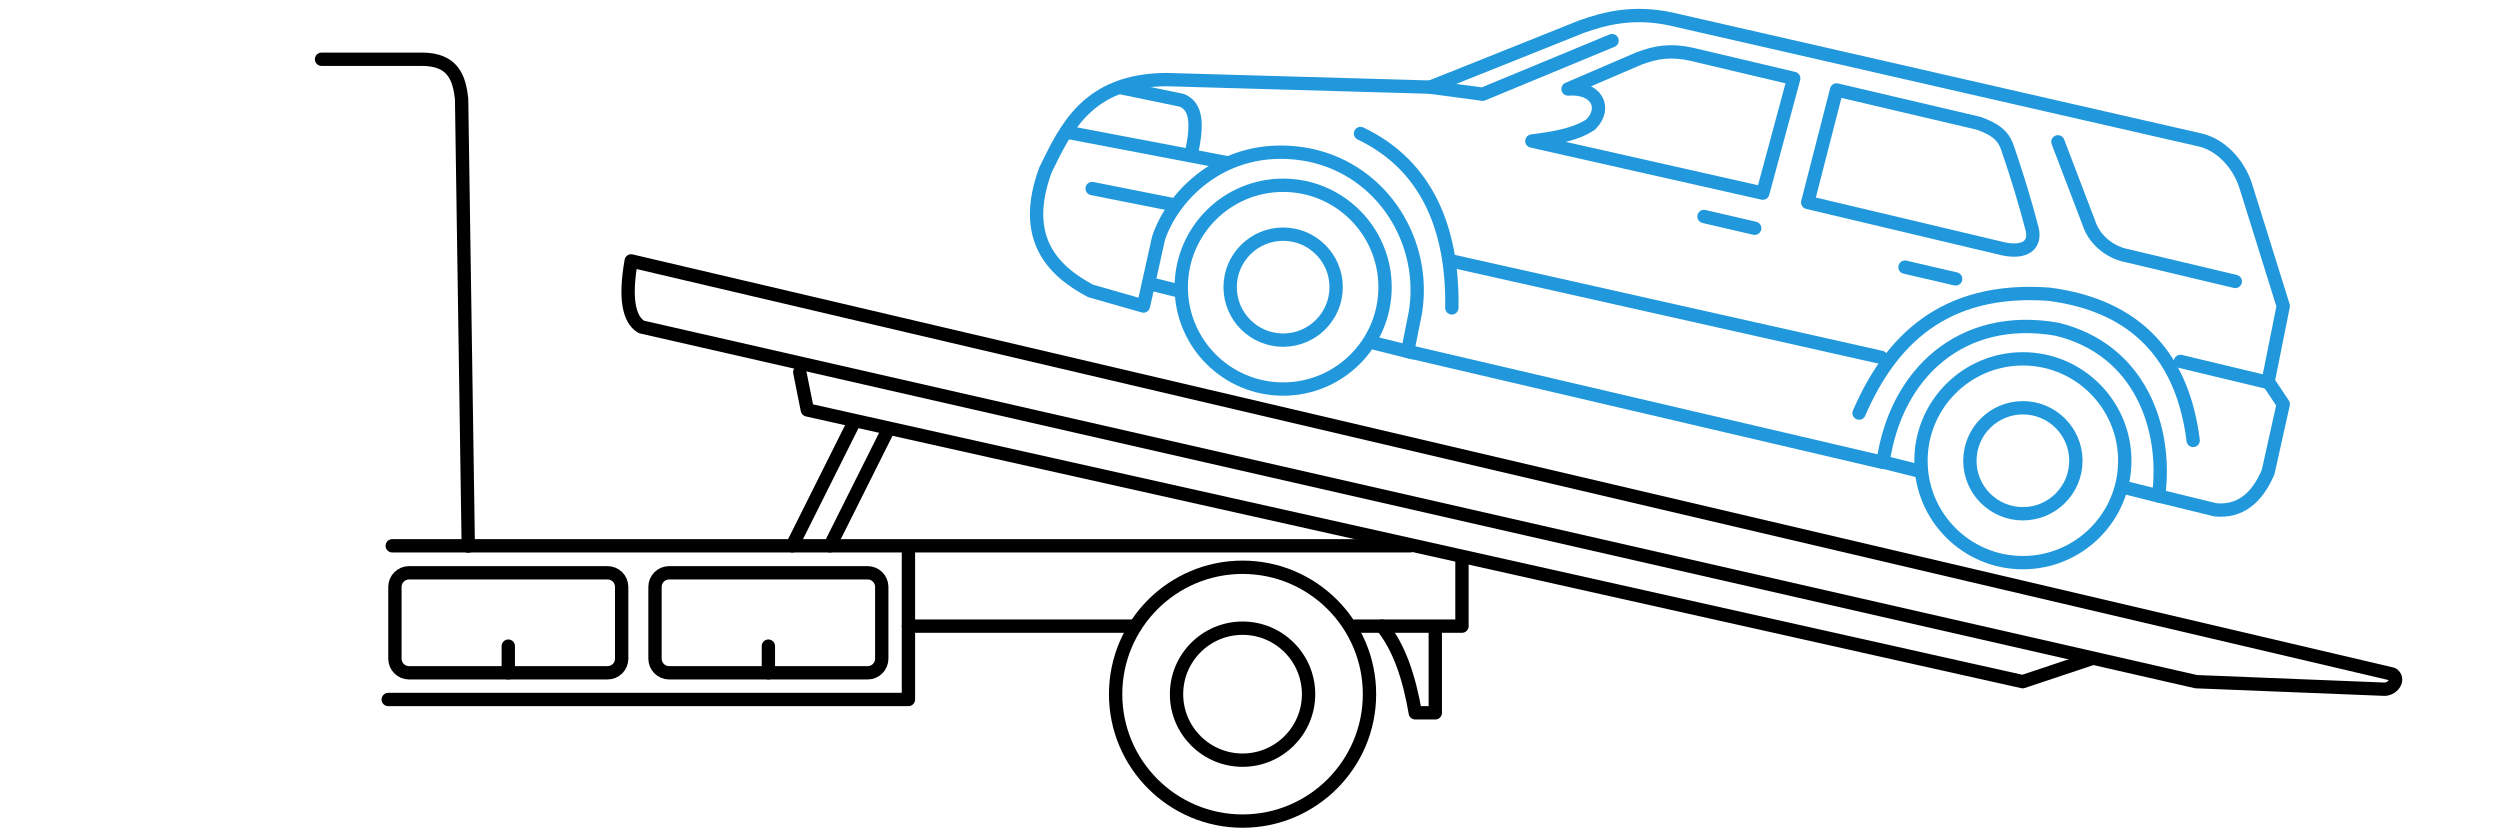<svg width="300" height="100" viewBox="0 0 300 100" fill="none" xmlns="http://www.w3.org/2000/svg">
<mask id="mask0_230_13638" style="mask-type:alpha" maskUnits="userSpaceOnUse" x="0" y="0" width="300" height="100">
<rect width="300" height="100" fill="#D9D9D9"/>
</mask>
<g mask="url(#mask0_230_13638)">
<path fill-rule="evenodd" clip-rule="evenodd" d="M76.958 39.23L263.542 81.801L286.185 82.707C287.242 82.636 287.946 81.442 287.092 80.895L75.741 31.311C74.962 35.765 75.443 38.302 76.958 39.23Z" stroke="black" stroke-width="1.6" stroke-miterlimit="79.84" stroke-linecap="round" stroke-linejoin="round"/>
<path d="M95.973 44.663L96.88 49.191L242.714 81.799L250.866 79.082" stroke="black" stroke-width="1.6" stroke-miterlimit="79.84" stroke-linecap="round" stroke-linejoin="round"/>
<path d="M47.07 65.495H169.236" stroke="black" stroke-width="1.6" stroke-miterlimit="79.84" stroke-linecap="round" stroke-linejoin="round"/>
<path d="M102.311 51.003L95.066 65.495" stroke="black" stroke-width="1.6" stroke-miterlimit="79.84" stroke-linecap="round" stroke-linejoin="round"/>
<path d="M106.398 51.909L99.601 65.495" stroke="black" stroke-width="1.6" stroke-miterlimit="79.84" stroke-linecap="round" stroke-linejoin="round"/>
<path fill-rule="evenodd" clip-rule="evenodd" d="M149.112 68.073C157.51 68.073 164.339 74.896 164.339 83.302C164.339 91.709 157.51 98.531 149.112 98.531C140.704 98.531 133.875 91.709 133.875 83.302C133.875 74.896 140.704 68.073 149.112 68.073Z" stroke="black" stroke-width="1.6" stroke-miterlimit="79.84" stroke-linecap="round" stroke-linejoin="round"/>
<path fill-rule="evenodd" clip-rule="evenodd" d="M149.112 75.382C153.476 75.382 157.029 78.929 157.029 83.301C157.029 87.672 153.476 91.219 149.112 91.219C144.737 91.219 141.184 87.672 141.184 83.301C141.184 78.929 144.737 75.382 149.112 75.382Z" stroke="black" stroke-width="1.6" stroke-miterlimit="79.84" stroke-linecap="round" stroke-linejoin="round"/>
<path d="M162.631 75.136H175.436V67.133" stroke="black" stroke-width="1.6" stroke-miterlimit="79.84" stroke-linecap="round" stroke-linejoin="round"/>
<path d="M172.235 75.935V85.539H169.834C169.119 81.363 167.935 77.722 165.833 75.135" stroke="black" stroke-width="1.6" stroke-miterlimit="79.84" stroke-linecap="round" stroke-linejoin="round"/>
<path d="M136.222 75.136H109.012" stroke="black" stroke-width="1.6" stroke-miterlimit="79.84" stroke-linecap="round" stroke-linejoin="round"/>
<path d="M109.012 66.331V83.938H46.589" stroke="black" stroke-width="1.6" stroke-miterlimit="79.84" stroke-linecap="round" stroke-linejoin="round"/>
<path d="M56.193 65.531L55.393 11.912C55.126 9.302 54.337 7.096 50.591 7.11H38.587" stroke="black" stroke-width="1.6" stroke-miterlimit="79.84" stroke-linecap="round" stroke-linejoin="round"/>
<path fill-rule="evenodd" clip-rule="evenodd" d="M78.601 70.431V79.041C78.601 79.977 79.359 80.737 80.298 80.737H104.114C105.053 80.737 105.811 79.977 105.811 79.041V70.431C105.811 69.495 105.053 68.734 104.114 68.734H80.298C79.359 68.734 78.601 69.495 78.601 70.431Z" stroke="black" stroke-width="1.6" stroke-miterlimit="79.84" stroke-linecap="round" stroke-linejoin="round"/>
<path fill-rule="evenodd" clip-rule="evenodd" d="M47.39 70.431V79.041C47.39 79.977 48.148 80.737 49.087 80.737H72.903C73.842 80.737 74.6 79.977 74.6 79.041V70.431C74.6 69.495 73.842 68.734 72.903 68.734H49.087C48.148 68.734 47.39 69.495 47.39 70.431Z" stroke="black" stroke-width="1.6" stroke-miterlimit="79.84" stroke-linecap="round" stroke-linejoin="round"/>
<path d="M92.206 80.737V77.536" stroke="black" stroke-width="1.6" stroke-miterlimit="79.84" stroke-linecap="round" stroke-linejoin="round"/>
<path d="M60.995 80.737V77.536" stroke="black" stroke-width="1.6" stroke-miterlimit="79.84" stroke-linecap="round" stroke-linejoin="round"/>
<path fill-rule="evenodd" clip-rule="evenodd" d="M153.978 22.232C160.722 22.232 166.206 27.709 166.206 34.459C166.206 41.209 160.722 46.686 153.978 46.686C147.223 46.686 141.75 41.209 141.75 34.459C141.75 27.709 147.223 22.232 153.978 22.232Z" stroke="#2198DC" stroke-width="1.6" stroke-miterlimit="79.84" stroke-linecap="round" stroke-linejoin="round"/>
<path fill-rule="evenodd" clip-rule="evenodd" d="M153.978 28.1C157.488 28.1 160.337 30.948 160.337 34.458C160.337 37.968 157.488 40.816 153.978 40.816C150.467 40.816 147.618 37.968 147.618 34.458C147.618 30.948 150.467 28.1 153.978 28.1Z" stroke="#2198DC" stroke-width="1.6" stroke-miterlimit="79.84" stroke-linecap="round" stroke-linejoin="round"/>
<path fill-rule="evenodd" clip-rule="evenodd" d="M242.745 43.062C249.489 43.062 254.974 48.541 254.974 55.29C254.974 62.039 249.489 67.517 242.745 67.517C235.991 67.517 230.517 62.039 230.517 55.29C230.517 48.541 235.991 43.062 242.745 43.062Z" stroke="#2198DC" stroke-width="1.6" stroke-miterlimit="79.84" stroke-linecap="round" stroke-linejoin="round"/>
<path fill-rule="evenodd" clip-rule="evenodd" d="M242.746 48.932C246.256 48.932 249.106 51.782 249.106 55.291C249.106 58.801 246.256 61.65 242.746 61.65C239.235 61.65 236.386 58.801 236.386 55.291C236.386 51.782 239.235 48.932 242.746 48.932Z" stroke="#2198DC" stroke-width="1.6" stroke-miterlimit="79.84" stroke-linecap="round" stroke-linejoin="round"/>
<path fill-rule="evenodd" clip-rule="evenodd" d="M168.916 42.157L225.961 55.493C227.455 44.847 235.362 37.49 246.843 39.508C256.82 41.928 260.117 51.402 259.029 59.51L265.836 61.178C268.76 61.462 270.82 59.831 272.175 56.649L273.989 48.498L272.175 45.78L273.989 36.723L269.464 22.231C268.557 19.513 266.413 17.347 264.023 16.796L200.618 2.304C196.073 1.306 192.648 2.177 189.756 3.209L171.637 10.455L139.935 9.549C130.47 9.634 127.888 15.434 125.445 20.419C122.521 28.424 126.128 32.401 130.876 34.911L137.214 36.723L139.028 28.57C140.842 23.137 147.372 16.69 157.147 18.607C166.078 20.479 171.274 29.233 169.823 37.629L168.916 42.157Z" stroke="#2198DC" stroke-width="1.6" stroke-miterlimit="79.84" stroke-linecap="round" stroke-linejoin="round"/>
<path d="M272.089 45.87L261.654 43.371" stroke="#2198DC" stroke-width="1.6" stroke-miterlimit="79.84" stroke-linecap="round" stroke-linejoin="round"/>
<path d="M174.06 31.287L225.737 42.883" stroke="#2198DC" stroke-width="1.6" stroke-miterlimit="79.84" stroke-linecap="round" stroke-linejoin="round"/>
<path d="M223.091 49.567C226.815 40.973 233.174 34.397 245.851 35.303C256.628 36.679 261.963 43.106 263.18 52.852" stroke="#2198DC" stroke-width="1.6" stroke-miterlimit="79.84" stroke-linecap="round" stroke-linejoin="round"/>
<path d="M163.261 16.021C171.2 19.797 174.38 27.447 174.22 36.945" stroke="#2198DC" stroke-width="1.6" stroke-miterlimit="79.84" stroke-linecap="round" stroke-linejoin="round"/>
<path d="M171.562 10.452L177.922 11.304L193.448 4.873" stroke="#2198DC" stroke-width="1.6" stroke-miterlimit="79.84" stroke-linecap="round" stroke-linejoin="round"/>
<path d="M128.166 15.889L147.18 19.513" stroke="#2198DC" stroke-width="1.6" stroke-miterlimit="79.84" stroke-linecap="round" stroke-linejoin="round"/>
<path d="M142.944 18.532C143.766 14.78 143.563 12.793 141.835 12.039L134.504 10.524" stroke="#2198DC" stroke-width="1.6" stroke-miterlimit="79.84" stroke-linecap="round" stroke-linejoin="round"/>
<path d="M140.917 24.583L131.058 22.626" stroke="#2198DC" stroke-width="1.6" stroke-miterlimit="79.84" stroke-linecap="round" stroke-linejoin="round"/>
<path fill-rule="evenodd" clip-rule="evenodd" d="M211.535 23.177L183.823 16.926C185.968 16.639 188.988 16.247 190.887 14.934C192.872 12.941 191.581 10.424 188.166 10.678L196.585 7.054C198.687 6.249 200.459 5.946 203.03 6.521L215.248 9.409L211.535 23.177Z" stroke="#2198DC" stroke-width="1.6" stroke-miterlimit="79.84" stroke-linecap="round" stroke-linejoin="round"/>
<path fill-rule="evenodd" clip-rule="evenodd" d="M220.391 10.794L216.923 24.292L240.409 29.862C243.023 30.41 244.335 29.384 243.845 27.443C243.012 24.265 242.073 21.162 240.899 17.731C240.366 16.183 239.32 15.462 237.389 14.783L220.391 10.794Z" stroke="#2198DC" stroke-width="1.6" stroke-miterlimit="79.84" stroke-linecap="round" stroke-linejoin="round"/>
<path d="M246.95 17.019L250.674 26.776C251.218 28.514 252.925 30.245 255.283 30.695L268.237 33.775" stroke="#2198DC" stroke-width="1.6" stroke-miterlimit="79.84" stroke-linecap="round" stroke-linejoin="round"/>
<path d="M210.563 27.39L204.481 25.979" stroke="#2198DC" stroke-width="1.6" stroke-miterlimit="79.84" stroke-linecap="round" stroke-linejoin="round"/>
<path d="M234.679 33.469L228.597 32.058" stroke="#2198DC" stroke-width="1.6" stroke-miterlimit="79.84" stroke-linecap="round" stroke-linejoin="round"/>
<path d="M165.032 41.201L169.514 42.322" stroke="#2198DC" stroke-width="1.6" stroke-miterlimit="79.84" stroke-linecap="round" stroke-linejoin="round"/>
<path d="M137.823 34.002L141.024 34.802" stroke="#2198DC" stroke-width="1.6" stroke-miterlimit="79.84" stroke-linecap="round" stroke-linejoin="round"/>
<path d="M225.822 55.408L230.304 56.529" stroke="#2198DC" stroke-width="1.6" stroke-miterlimit="79.84" stroke-linecap="round" stroke-linejoin="round"/>
<path d="M254.632 58.417L259.114 59.538" stroke="#2198DC" stroke-width="1.6" stroke-miterlimit="79.84" stroke-linecap="round" stroke-linejoin="round"/>
</g>
</svg>
